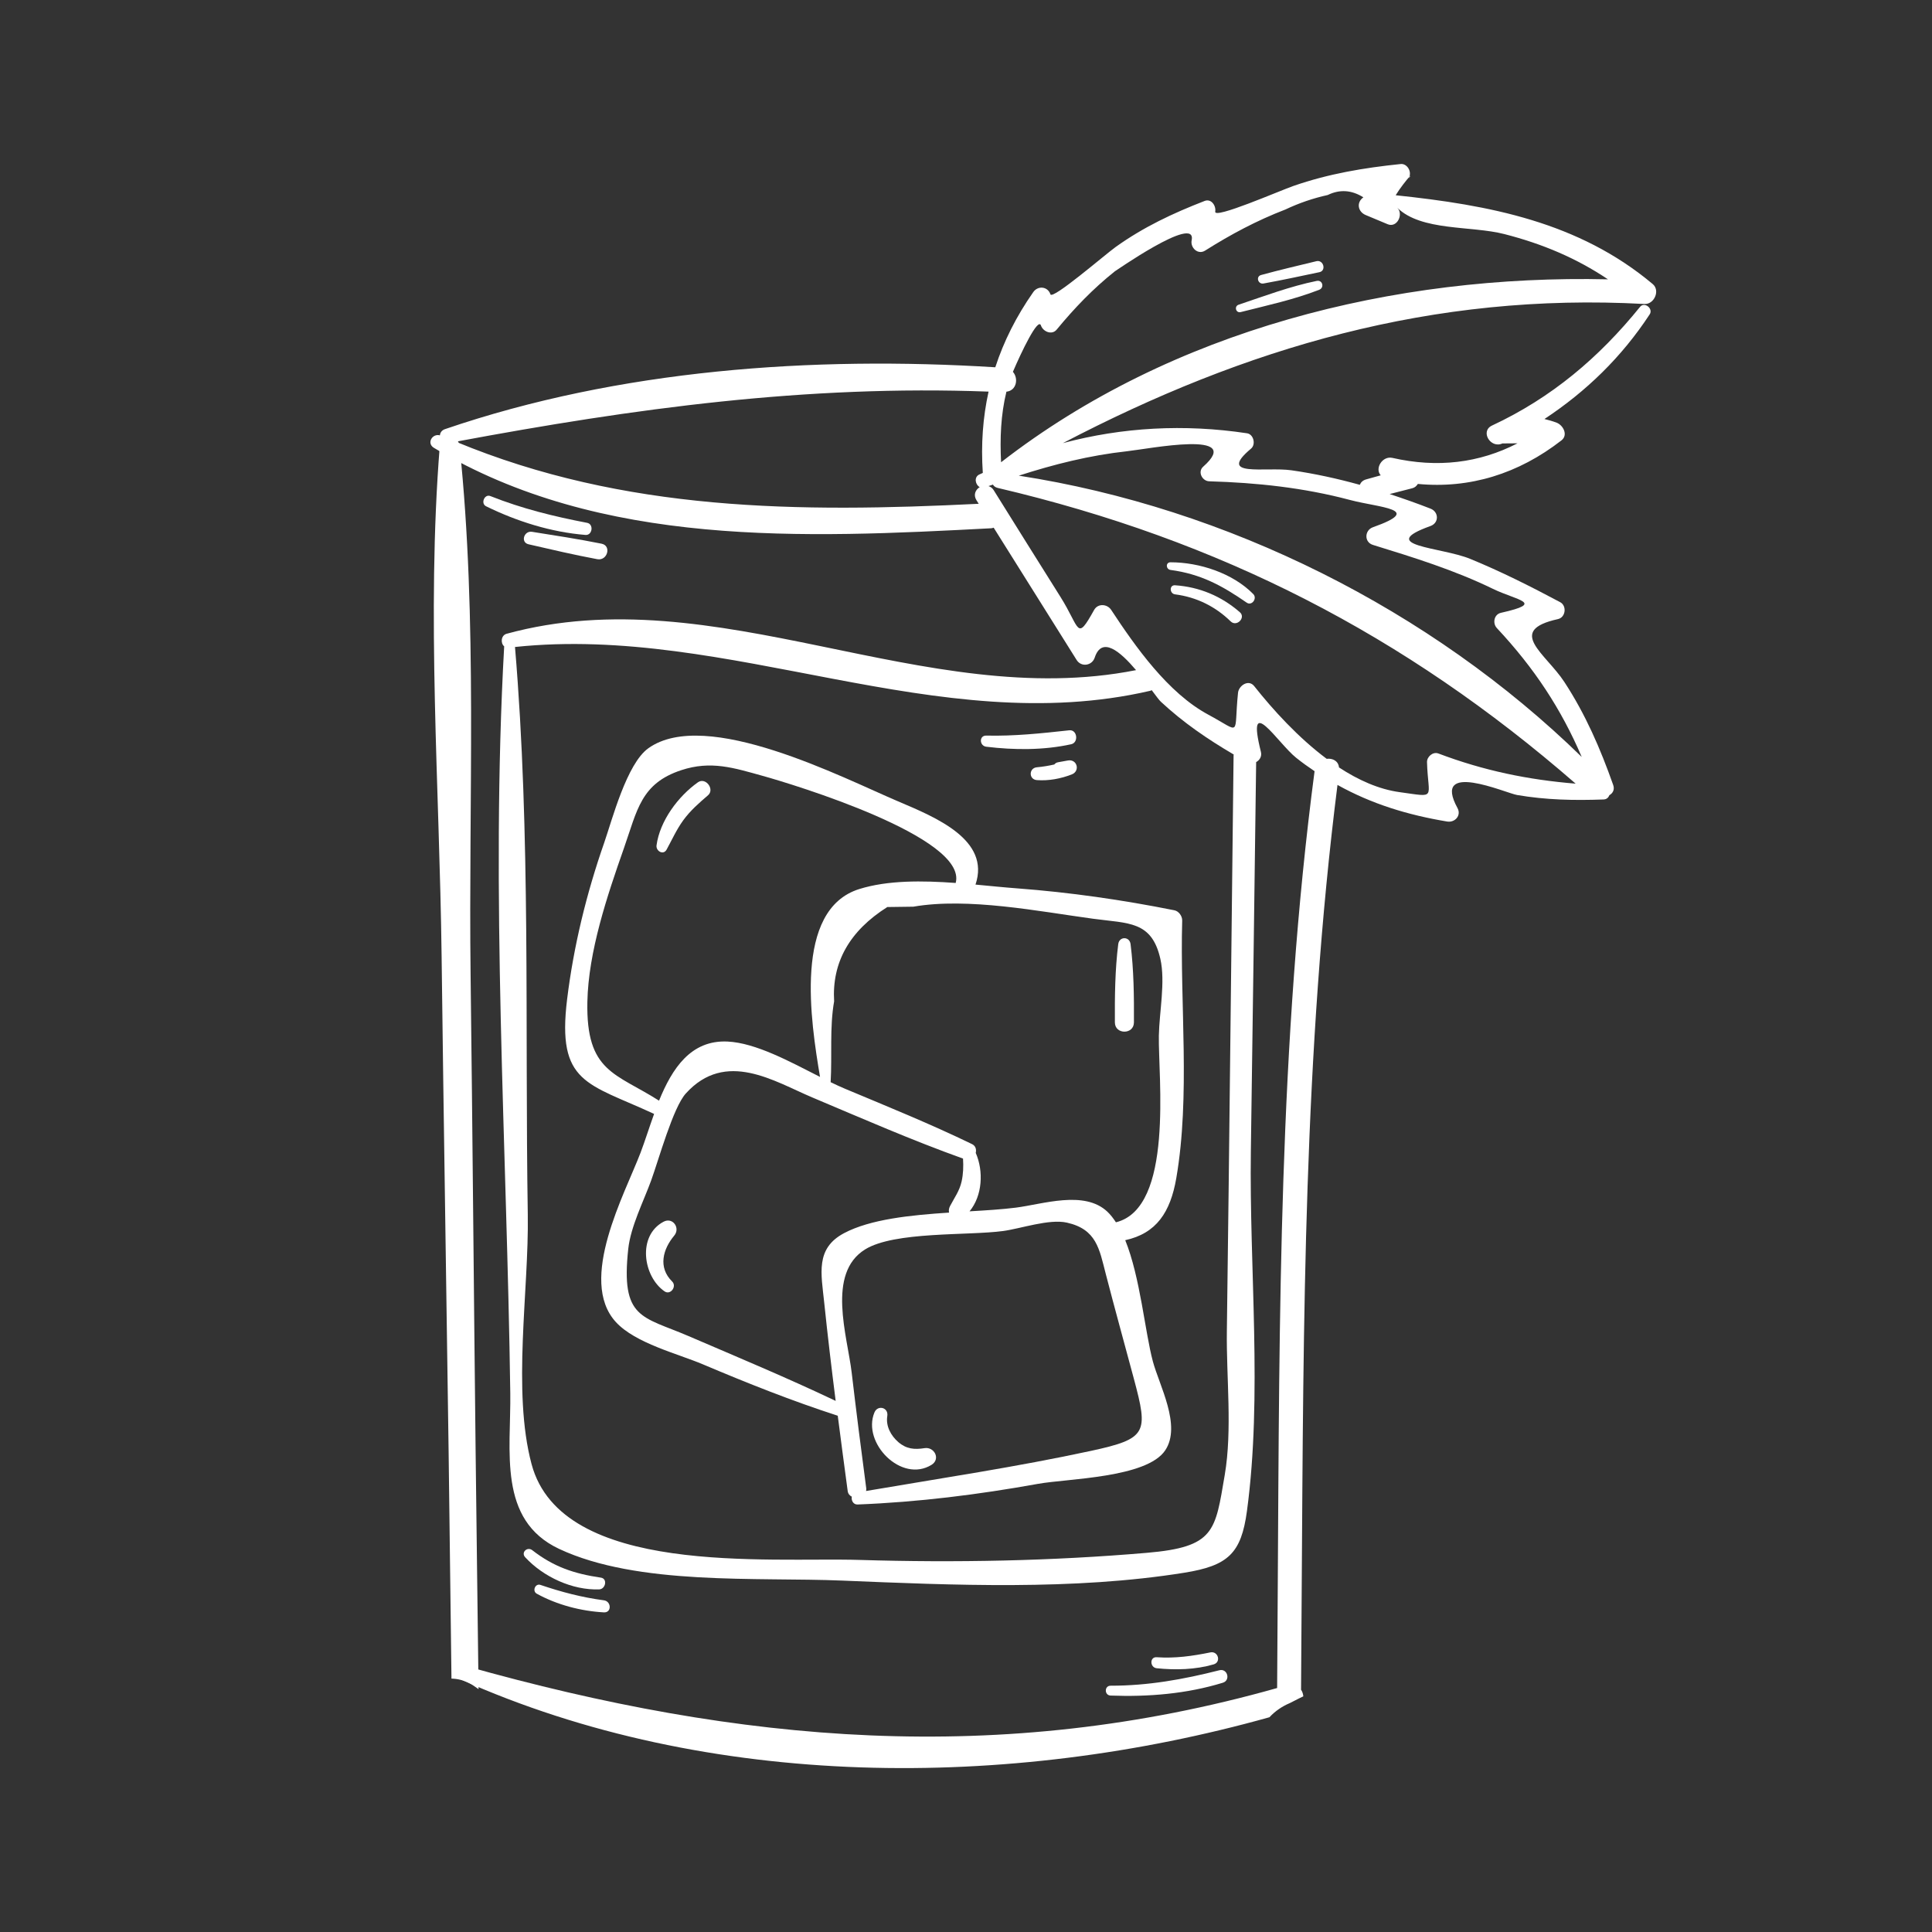 <?xml version="1.0" encoding="utf-8"?>
<!-- Generator: Adobe Illustrator 23.1.0, SVG Export Plug-In . SVG Version: 6.00 Build 0)  -->
<svg version="1.1" id="Слой_1" xmlns="http://www.w3.org/2000/svg" xmlns:xlink="http://www.w3.org/1999/xlink" x="0px" y="0px"
	 viewBox="0 0 50 50" style="enable-background:new 0 0 50 50;" xml:space="preserve">
<rect x="0" y="0" width="50" height="50" fill="#333333" stroke="none"/>
<rect style="display:none;" width="50" height="50"/>
<g>
	<path style="fill:#FFFFFF;" d="M11.61,37.554c0.026,1.963,0.048,3.925,0.074,5.888
		c0.161,0.005,0.325,0.042,0.483,0.129c0.079,0.044,0.147,0.096,0.218,0.145
		c-0.024-2.054-0.053-4.108-0.076-6.162c-0.047-4.11-0.079-8.22-0.13-12.331
		c-0.056-4.518,0.185-9.179-0.285-13.674c-0.034-0.326-0.487-0.333-0.513,0
		c-0.347,4.35-0.006,8.84,0.048,13.203C11.481,29.02,11.552,33.287,11.61,37.554z
		"/>
	<path style="fill:#FFFFFF;" d="M42.559,7.867c0.25,0.014,0.413-0.348,0.214-0.515
		c-1.919-1.611-4.235-2.045-6.653-2.299c0.108-0.179,0.282-0.398,0.352-0.475
		c0.063-0.145-0.058-0.35-0.223-0.333c-0.954,0.099-1.857,0.249-2.772,0.566
		c-0.365,0.127-2.063,0.869-2.027,0.666c0.026-0.15-0.101-0.345-0.276-0.276
		c-0.821,0.319-1.575,0.672-2.301,1.191c-0.269,0.192-1.638,1.376-1.688,1.225
		c-0.069-0.207-0.324-0.23-0.444-0.058c-0.442,0.631-0.764,1.276-0.983,1.946
		c-4.739-0.294-9.73,0.058-14.242,1.601c-0.086,0.029-0.126,0.094-0.131,0.161
		c-0.197-0.055-0.352,0.204-0.155,0.323c4.32,2.589,9.578,2.336,14.427,2.081
		c0.023-0.001,0.039-0.011,0.059-0.015c0.716,1.141,1.431,2.283,2.147,3.424
		c0.12,0.192,0.399,0.149,0.468-0.061c0.186-0.565,0.662-0.157,1.07,0.324
		c-5.495,1.085-10.853-2.428-16.29-0.941c-0.147,0.04-0.161,0.246-0.063,0.325
		c-0.357,6.397,0.069,12.916,0.158,19.321c0.021,1.499-0.333,3.287,1.264,4.037
		c2.037,0.956,5.131,0.729,7.32,0.82c2.892,0.12,5.989,0.257,8.859-0.203
		c1.135-0.182,1.474-0.5,1.622-1.597c0.404-2.993,0.058-6.286,0.101-9.313
		c0.047-3.356,0.094-6.713,0.137-10.069c0.091-0.05,0.153-0.149,0.123-0.266
		c-0.394-1.571,0.435-0.228,0.911,0.153c0.156,0.125,0.315,0.239,0.478,0.348
		c-0.926,7.036-0.909,14.083-0.953,21.166l-0.016,2.562
		c-7.172,2.027-13.895,1.432-21.005-0.572c-0.197-0.055-0.34,0.252-0.144,0.34
		c6.443,2.887,14.21,2.877,20.95,0.988c0.149-0.162,0.339-0.288,0.527-0.366
		c0.042-0.021,0.084-0.042,0.126-0.064c0.074-0.038,0.148-0.076,0.224-0.111
		c-0.006-0.061-0.024-0.121-0.059-0.171l0.017-2.605
		c0.045-6.967,0.052-13.889,0.926-20.811c0.891,0.496,1.823,0.778,2.838,0.947
		c0.2,0.033,0.373-0.155,0.268-0.348c-0.68-1.247,1.247-0.39,1.539-0.339
		c0.753,0.129,1.481,0.144,2.241,0.116c0.083-0.003,0.128-0.053,0.151-0.111
		c0.086-0.049,0.142-0.141,0.098-0.265c-0.331-0.938-0.717-1.829-1.264-2.665
		c-0.485-0.741-1.519-1.328-0.165-1.627c0.199-0.044,0.235-0.343,0.057-0.438
		c-0.764-0.407-1.529-0.793-2.332-1.122c-0.748-0.306-2.456-0.333-1.024-0.849
		c0.225-0.081,0.217-0.366,0-0.45c-0.351-0.137-0.704-0.261-1.057-0.377
		c0.196-0.05,0.391-0.102,0.588-0.151c0.064-0.016,0.109-0.059,0.142-0.111
		c1.344,0.128,2.604-0.263,3.715-1.126c0.181-0.14,0.046-0.392-0.121-0.458
		c-0.113-0.044-0.215-0.069-0.318-0.096c1.077-0.711,1.997-1.6,2.724-2.709
		c0.098-0.149-0.135-0.335-0.25-0.193c-1.063,1.314-2.292,2.353-3.831,3.071
		c-0.313,0.146-0.04,0.604,0.27,0.463c0.13-0.001,0.26-0.002,0.39-0.003
		c-0.994,0.512-2.074,0.641-3.238,0.377c-0.259-0.059-0.463,0.275-0.302,0.451
		c-0.127,0.035-0.253,0.072-0.379,0.106c-0.086,0.024-0.137,0.077-0.162,0.14
		c-0.577-0.16-1.163-0.289-1.769-0.376c-0.671-0.096-1.946,0.194-1.046-0.561
		c0.129-0.108,0.067-0.372-0.105-0.397c-1.622-0.244-3.224-0.157-4.765,0.255
		C32.233,8.999,37.077,7.567,42.559,7.867z M25.355,12.607
		c-0.108,0.066-0.171,0.198-0.085,0.337c0.02,0.031,0.039,0.062,0.059,0.094
		c-4.662,0.23-9.166,0.204-13.532-1.607c4.637-0.865,9.07-1.472,13.787-1.296
		c-0.147,0.667-0.199,1.363-0.149,2.104c-0.032,0.015-0.064,0.027-0.095,0.043
		C25.201,12.351,25.242,12.547,25.355,12.607z M31.925,19.547
		c-0.06,4.967-0.107,9.934-0.174,14.901c-0.016,1.191,0.145,2.553-0.055,3.725
		c-0.248,1.456-0.254,1.863-2.014,2.014c-2.464,0.211-4.957,0.259-7.429,0.184
		c-2.38-0.072-7.718,0.434-8.496-2.479c-0.506-1.892-0.067-4.508-0.098-6.456
		c-0.078-4.876,0.08-9.832-0.331-14.692c5.564-0.587,10.931,2.411,16.443,1.133
		c0.014-0.003,0.023-0.011,0.035-0.016c0.11,0.147,0.195,0.262,0.237,0.3
		c0.584,0.543,1.209,0.969,1.886,1.366C31.929,19.533,31.925,19.539,31.925,19.547z
		 M37.225,19.5c-0.141-0.053-0.298,0.084-0.294,0.224
		c0.027,0.961,0.27,0.91-0.707,0.777c-0.541-0.074-1.072-0.313-1.571-0.64
		c-0.016-0.168-0.165-0.242-0.319-0.223c-0.739-0.552-1.391-1.27-1.876-1.882
		c-0.147-0.185-0.399-0.011-0.418,0.173c-0.117,1.138,0.113,1.04-0.77,0.566
		c-1.045-0.561-1.889-1.764-2.512-2.71c-0.102-0.156-0.344-0.175-0.442,0
		c-0.465,0.831-0.352,0.485-0.876-0.345c-0.579-0.917-1.15-1.838-1.725-2.757
		c-0.035-0.057-0.083-0.086-0.133-0.103c0.038-0.014,0.076-0.026,0.115-0.039
		c0.022,0.039,0.061,0.071,0.123,0.086c5.744,1.348,10.533,3.802,14.958,7.654
		C39.55,20.181,38.4,19.945,37.225,19.5z M29.169,11.678
		c0.569-0.062,3.051-0.558,1.969,0.4c-0.15,0.133-0.025,0.373,0.157,0.378
		c1.234,0.036,2.444,0.165,3.638,0.482c0.774,0.206,1.939,0.231,0.598,0.707
		c-0.217,0.077-0.232,0.385,0,0.457c1.048,0.323,2.113,0.654,3.101,1.135
		c0.631,0.307,1.373,0.362,0.211,0.623c-0.18,0.041-0.22,0.272-0.104,0.395
		c0.969,1.035,1.665,2.094,2.196,3.335c-3.91-3.816-9.18-6.448-14.569-7.28
		C27.279,12.016,28.194,11.785,29.169,11.678z M25.908,11.963
		c-0.031-0.614-0.009-1.223,0.138-1.826c0.262-0.027,0.319-0.343,0.168-0.514
		c0.215-0.504,0.652-1.422,0.726-1.199c0.053,0.158,0.282,0.257,0.406,0.107
		c0.465-0.563,0.938-1.056,1.512-1.514c-0.078,0.062,2.123-1.494,1.982-0.798
		c-0.039,0.191,0.162,0.384,0.347,0.267c0.674-0.424,1.334-0.777,2.081-1.065
		c0.351-0.166,0.715-0.291,1.093-0.374c0.31-0.151,0.618-0.132,0.923,0.06
		c-0.188,0.133-0.142,0.374,0.06,0.458c0.19,0.079,0.38,0.159,0.569,0.238
		c0.245,0.102,0.417-0.26,0.248-0.427c0.622,0.61,1.91,0.461,2.772,0.682
		c0.987,0.253,1.864,0.623,2.681,1.171C36.081,7.102,30.322,8.537,25.908,11.963z"
		/>
	<path style="fill:#FFFFFF;" d="M36.471,4.577c-0.005,0.012-0.003,0.026-0.011,0.037
		C36.517,4.535,36.511,4.534,36.471,4.577z"/>
	<path style="fill:#FFFFFF;" d="M34.076,7.27c-0.683,0.139-1.361,0.394-2.021,0.616
		c-0.12,0.04-0.072,0.222,0.053,0.191c0.675-0.171,1.383-0.324,2.032-0.577
		C34.281,7.445,34.229,7.239,34.076,7.27z"/>
	<path style="fill:#FFFFFF;" d="M34.067,6.76c-0.477,0.116-0.956,0.227-1.429,0.357
		c-0.144,0.039-0.082,0.245,0.061,0.22c0.484-0.087,0.965-0.192,1.447-0.293
		C34.331,7.006,34.253,6.715,34.067,6.76z"/>
	<path style="fill:#FFFFFF;" d="M32.435,15.375c-0.532-0.542-1.395-0.823-2.142-0.823
		c-0.131,0-0.122,0.181,0,0.198c0.784,0.105,1.333,0.405,1.971,0.846
		C32.398,15.689,32.544,15.486,32.435,15.375z"/>
	<path style="fill:#FFFFFF;" d="M32.087,15.844c-0.477-0.415-1.044-0.654-1.676-0.697
		c-0.154-0.011-0.146,0.216,0,0.235c0.551,0.07,1.042,0.312,1.439,0.7
		C32.006,16.233,32.249,15.984,32.087,15.844z"/>
	<path style="fill:#FFFFFF;" d="M30.442,30.492c0.367-2.127,0.092-4.509,0.153-6.669
		c0.003-0.113-0.087-0.242-0.202-0.265c-1.346-0.269-2.698-0.464-4.067-0.567
		c-0.337-0.025-0.703-0.063-1.08-0.098c0.391-1.158-1.024-1.738-2.001-2.153
		c-1.421-0.603-4.97-2.442-6.465-1.376c-0.561,0.4-0.937,1.852-1.144,2.448
		c-0.457,1.309-0.79,2.67-0.959,4.047c-0.269,2.193,0.529,2.169,2.251,2.969
		c-0.127,0.351-0.236,0.702-0.35,1.002c-0.402,1.057-1.634,3.301-0.639,4.385
		c0.505,0.55,1.604,0.819,2.257,1.096c1.147,0.486,2.3,0.944,3.485,1.328
		c0.084,0.65,0.169,1.299,0.257,1.948c0.01,0.073,0.052,0.12,0.107,0.147
		c-0.02,0.091,0.036,0.207,0.148,0.202c1.572-0.061,3.127-0.256,4.675-0.535
		c0.756-0.136,2.81-0.15,3.288-0.867c0.426-0.638-0.154-1.678-0.321-2.305
		c-0.203-0.758-0.325-2.174-0.714-3.133C29.927,31.92,30.289,31.375,30.442,30.492z
		 M15.201,25.931c0.026-1.307,0.515-2.753,0.945-3.977
		c0.347-0.986,0.436-1.676,1.485-2.022c0.771-0.254,1.362-0.059,2.106,0.147
		c0.775,0.215,5.314,1.589,4.996,2.772c-0.865-0.063-1.756-0.073-2.494,0.157
		c-1.714,0.534-1.255,3.439-1.017,4.862c-0.775-0.393-1.662-0.881-2.395-0.915
		c-0.949-0.044-1.432,0.697-1.771,1.53C15.934,27.769,15.165,27.751,15.201,25.931
		z M21.331,33.715c0.088,0.848,0.189,1.694,0.296,2.54
		c-1.255-0.597-2.537-1.131-3.814-1.68c-1.199-0.515-1.751-0.435-1.554-2.254
		c0.063-0.579,0.397-1.232,0.593-1.771c0.199-0.548,0.567-1.887,0.897-2.251
		c1.033-1.14,2.291-0.311,3.271,0.102c1.293,0.545,2.582,1.11,3.903,1.583
		c0.013,0.199,0.006,0.403-0.037,0.594c-0.055,0.245-0.186,0.419-0.299,0.635
		c-0.032,0.061-0.037,0.119-0.025,0.169c-0.994,0.065-2.034,0.17-2.718,0.532
		C21.096,32.311,21.253,32.96,21.331,33.715z M29.346,35.688
		c0.374,1.395,0.348,1.545-1.114,1.861c-1.927,0.416-3.876,0.706-5.819,1.038
		c0.004-0.02,0.009-0.04,0.006-0.064c-0.133-1-0.26-2.001-0.378-3.003
		c-0.111-0.942-0.656-2.566,0.349-3.186c0.76-0.469,2.656-0.353,3.567-0.475
		c0.458-0.061,1.195-0.321,1.656-0.217c0.766,0.173,0.837,0.68,1.006,1.335
		C28.854,33.883,29.104,34.785,29.346,35.688z M28.88,31.633
		c-0.068-0.104-0.141-0.199-0.223-0.276c-0.597-0.56-1.665-0.193-2.369-0.103
		c-0.349,0.044-0.761,0.07-1.196,0.095c0.335-0.406,0.366-1.041,0.16-1.512
		c0.021-0.087-0.001-0.182-0.097-0.228c-1.074-0.521-2.18-0.969-3.281-1.43
		c-0.12-0.05-0.246-0.109-0.377-0.172c0.04-0.678-0.029-1.422,0.09-2.092
		c-0.06-1.009,0.399-1.823,1.377-2.441l0.672-0.009
		c1.42-0.245,3.251,0.122,4.653,0.312c0.92,0.125,1.518,0.052,1.741,1.039
		c0.134,0.592-0.027,1.375-0.039,1.986C29.972,27.861,30.385,31.265,28.88,31.633
		z"/>
	<path style="fill:#FFFFFF;" d="M23.926,37.478c-0.259,0.041-0.468,0.024-0.677-0.156
		c-0.193-0.167-0.328-0.414-0.286-0.675c0.036-0.222-0.248-0.297-0.333-0.092
		c-0.326,0.786,0.697,1.837,1.478,1.355
		C24.349,37.761,24.181,37.437,23.926,37.478z"/>
	<path style="fill:#FFFFFF;" d="M17.173,31.618c-0.683,0.361-0.532,1.417,0.025,1.802
		c0.154,0.107,0.326-0.128,0.197-0.255c-0.371-0.366-0.239-0.838,0.055-1.189
		C17.612,31.781,17.411,31.492,17.173,31.618z"/>
	<path style="fill:#FFFFFF;" d="M29.259,24.434c-0.026-0.204-0.293-0.205-0.319,0
		c-0.084,0.666-0.091,1.356-0.087,2.027c0.002,0.317,0.491,0.318,0.493,0
		C29.35,25.791,29.343,25.1,29.259,24.434z"/>
	<path style="fill:#FFFFFF;" d="M18.062,20.246c-0.511,0.362-0.985,0.997-1.071,1.631
		c-0.02,0.147,0.176,0.265,0.261,0.11c0.14-0.257,0.256-0.517,0.429-0.756
		c0.181-0.25,0.408-0.448,0.641-0.648C18.505,20.427,18.261,20.105,18.062,20.246z"
		/>
	<path style="fill:#FFFFFF;" d="M15.55,40.829c-0.69-0.101-1.218-0.277-1.775-0.71
		c-0.128-0.1-0.299,0.057-0.183,0.183c0.468,0.507,1.222,0.858,1.917,0.831
		C15.673,41.125,15.73,40.855,15.55,40.829z"/>
	<path style="fill:#FFFFFF;" d="M15.63,41.416c-0.575-0.076-1.096-0.214-1.644-0.399
		c-0.134-0.045-0.218,0.159-0.096,0.227c0.524,0.289,1.143,0.451,1.739,0.484
		C15.835,41.739,15.823,41.442,15.63,41.416z"/>
	<path style="fill:#FFFFFF;" d="M31.558,43.226c-0.934,0.237-1.848,0.401-2.816,0.4
		c-0.165-0-0.164,0.249,0,0.255c0.974,0.037,1.97-0.044,2.905-0.332
		C31.853,43.486,31.768,43.173,31.558,43.226z"/>
	<path style="fill:#FFFFFF;" d="M31.324,42.764c-0.467,0.095-0.911,0.158-1.389,0.125
		c-0.185-0.013-0.179,0.266,0,0.285c0.486,0.05,1.002,0.038,1.474-0.1
		C31.61,43.016,31.526,42.723,31.324,42.764z"/>
	<path style="fill:#FFFFFF;" d="M27.672,18.9c-0.723,0.079-1.419,0.154-2.148,0.137
		c-0.19-0.004-0.179,0.266,0,0.288c0.72,0.088,1.486,0.093,2.197-0.064
		C27.921,19.219,27.881,18.877,27.672,18.9z"/>
	<path style="fill:#FFFFFF;" d="M27.638,19.681l-0.255,0.046
		c-0.047,0.008-0.076,0.031-0.098,0.058c-0.146,0.033-0.294,0.058-0.45,0.072
		c-0.212,0.019-0.215,0.316,0,0.332c0.303,0.023,0.62-0.037,0.902-0.147
		C27.961,19.955,27.877,19.639,27.638,19.681z"/>
	<path style="fill:#FFFFFF;" d="M15.195,13.531c-0.869-0.167-1.68-0.366-2.505-0.693
		c-0.151-0.06-0.257,0.192-0.111,0.264c0.798,0.392,1.685,0.671,2.574,0.742
		C15.331,13.858,15.372,13.565,15.195,13.531z"/>
	<path style="fill:#FFFFFF;" d="M15.569,14.071c-0.597-0.12-1.2-0.213-1.801-0.308
		c-0.208-0.033-0.304,0.274-0.089,0.323c0.591,0.136,1.183,0.275,1.78,0.386
		C15.719,14.52,15.833,14.124,15.569,14.071z"/>
</g>
</svg>
